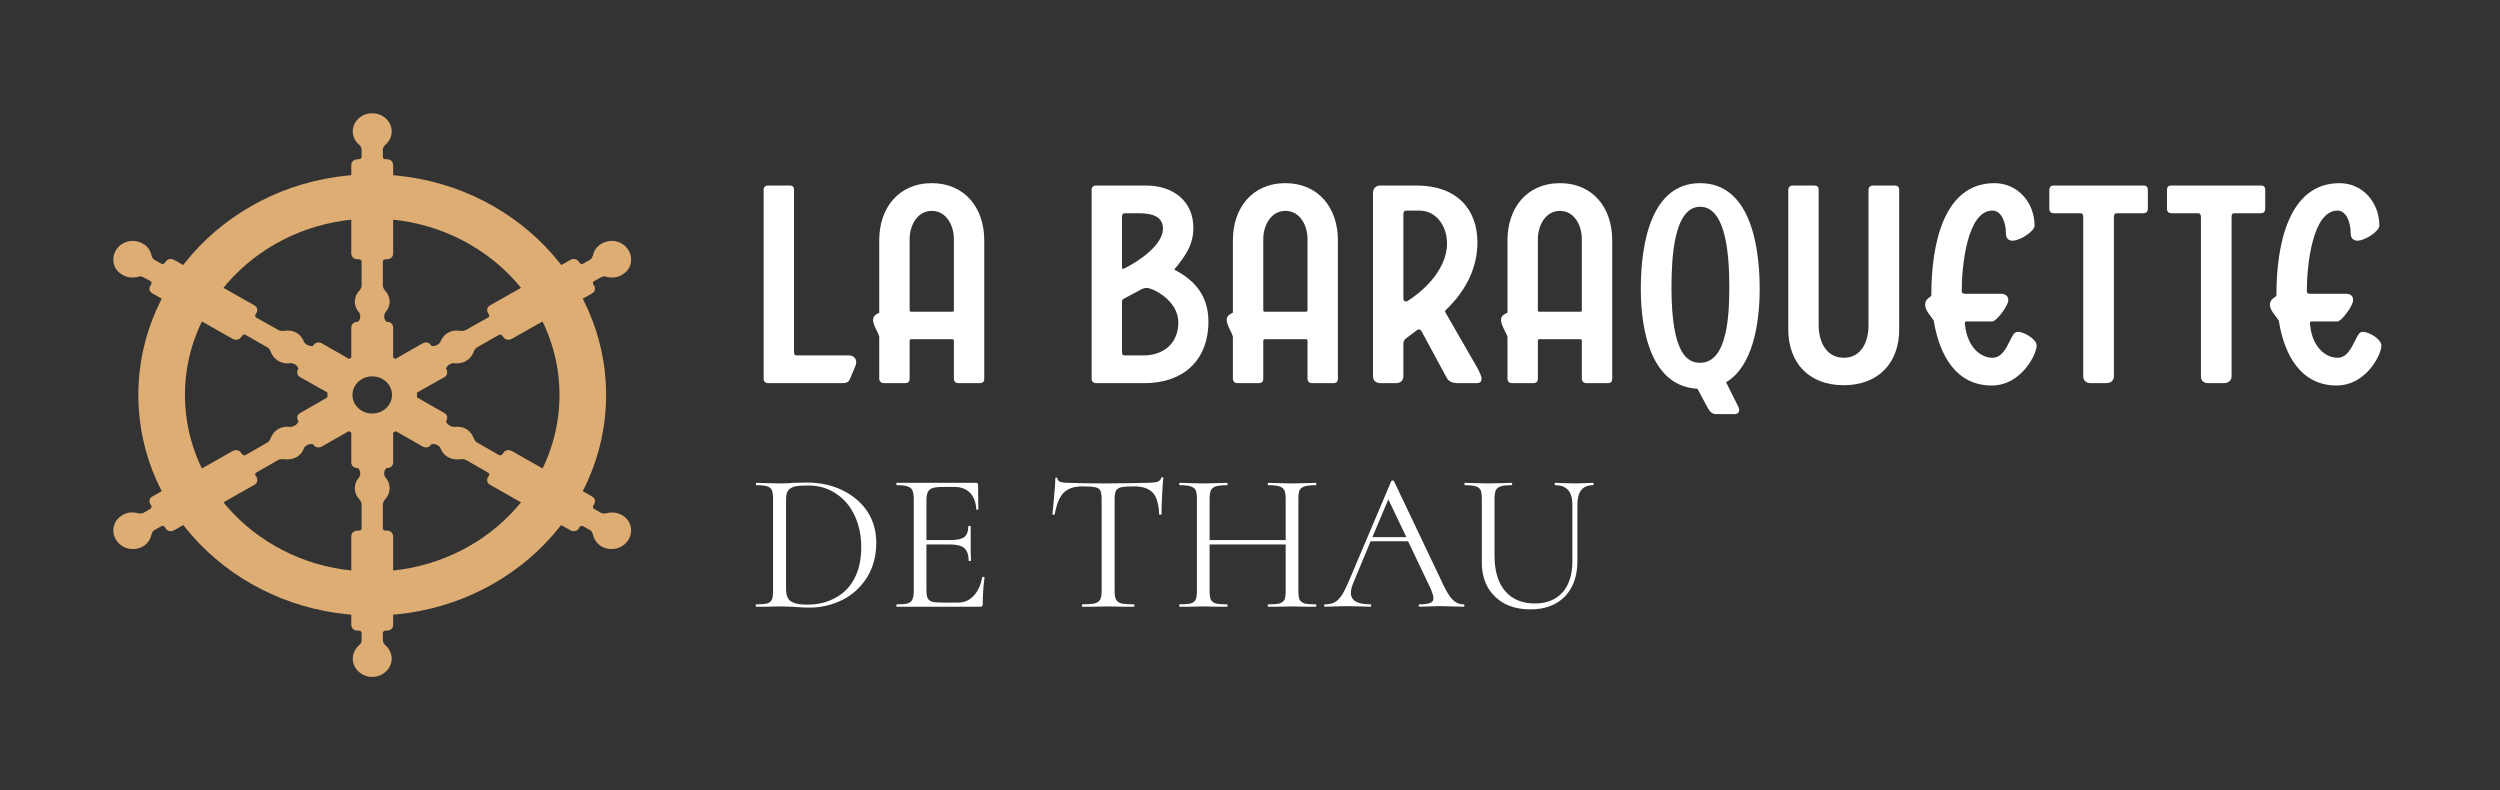 <svg xmlns="http://www.w3.org/2000/svg" version="1.1" viewBox="0 0 8.476 2.679">
    <rect x="0" y="0" width="8.476" height="2.679" fill="#333333" stroke="none"/>
    <g transform="matrix(1,0,0,1,2.54,0.621)">
        <g>
            <path d=" M 0.152 0.024 C 0.152 0.012 0.148 0.008 0.135 0.008 L 0.065 0.008 C 0.054 0.008 0.049 0.013 0.049 0.024 L 0.049 0.662 C 0.049 0.672 0.054 0.678 0.065 0.678 L 0.315 0.678 C 0.333 0.678 0.338 0.673 0.343 0.661 L 0.36 0.62 C 0.362 0.615 0.363 0.61 0.363 0.608 C 0.363 0.593 0.353 0.584 0.338 0.584 L 0.161 0.584 C 0.155 0.584 0.152 0.581 0.152 0.572 M 0.694 0.43 C 0.694 0.434 0.693 0.436 0.688 0.436 L 0.551 0.436 C 0.545 0.436 0.544 0.434 0.544 0.43 L 0.544 0.189 C 0.544 0.145 0.569 0.094 0.619 0.094 C 0.669 0.094 0.694 0.144 0.694 0.189 M 0.694 0.662 C 0.694 0.672 0.699 0.678 0.71 0.678 L 0.78 0.678 C 0.793 0.678 0.797 0.673 0.797 0.662 L 0.797 0.193 C 0.797 0.084 0.731 -1.1102230246251565e-16 0.619 -1.1102230246251565e-16 C 0.506 -1.1102230246251565e-16 0.441 0.085 0.441 0.193 L 0.441 0.439 C 0.437 0.442 0.42 0.447 0.42 0.463 C 0.42 0.476 0.428 0.491 0.435 0.505 C 0.438 0.511 0.441 0.519 0.441 0.521 L 0.441 0.662 C 0.441 0.672 0.447 0.678 0.457 0.678 L 0.527 0.678 C 0.54 0.678 0.544 0.673 0.544 0.662 L 0.544 0.535 C 0.544 0.531 0.545 0.529 0.551 0.529 L 0.688 0.529 C 0.693 0.529 0.694 0.531 0.694 0.535 M 1.264 0.403 C 1.264 0.399 1.265 0.395 1.268 0.393 L 1.326 0.362 C 1.331 0.359 1.34 0.355 1.347 0.355 C 1.369 0.355 1.455 0.398 1.455 0.472 C 1.455 0.543 1.405 0.584 1.337 0.584 L 1.273 0.584 C 1.267 0.584 1.264 0.581 1.264 0.572 M 1.322 0.102 C 1.364 0.102 1.403 0.112 1.403 0.154 C 1.403 0.209 1.322 0.265 1.27 0.29 C 1.268 0.291 1.264 0.291 1.264 0.286 L 1.264 0.115 C 1.264 0.106 1.267 0.102 1.273 0.102 M 1.177 0.008 C 1.166 0.008 1.161 0.013 1.161 0.024 L 1.161 0.662 C 1.161 0.672 1.166 0.678 1.177 0.678 L 1.341 0.678 C 1.469 0.678 1.557 0.603 1.557 0.469 C 1.557 0.386 1.515 0.331 1.441 0.293 C 1.473 0.254 1.506 0.213 1.506 0.152 C 1.506 0.06 1.437 0.008 1.345 0.008 M 1.893 0.43 C 1.893 0.434 1.892 0.436 1.887 0.436 L 1.75 0.436 C 1.744 0.436 1.743 0.434 1.743 0.43 L 1.743 0.189 C 1.743 0.145 1.768 0.094 1.818 0.094 C 1.868 0.094 1.893 0.144 1.893 0.189 M 1.893 0.662 C 1.893 0.672 1.898 0.678 1.909 0.678 L 1.979 0.678 C 1.992 0.678 1.996 0.673 1.996 0.662 L 1.996 0.193 C 1.996 0.084 1.93 -1.1102230246251565e-16 1.818 -1.1102230246251565e-16 C 1.705 -1.1102230246251565e-16 1.64 0.085 1.64 0.193 L 1.64 0.439 C 1.636 0.442 1.619 0.447 1.619 0.463 C 1.619 0.476 1.627 0.491 1.634 0.505 C 1.637 0.511 1.64 0.519 1.64 0.521 L 1.64 0.662 C 1.64 0.672 1.646 0.678 1.656 0.678 L 1.726 0.678 C 1.739 0.678 1.743 0.673 1.743 0.662 L 1.743 0.535 C 1.743 0.531 1.744 0.529 1.75 0.529 L 1.887 0.529 C 1.892 0.529 1.893 0.531 1.893 0.535 M 2.115 0.655 C 2.115 0.669 2.125 0.678 2.14 0.678 L 2.193 0.678 C 2.212 0.678 2.218 0.665 2.218 0.655 L 2.218 0.543 C 2.218 0.537 2.221 0.531 2.226 0.527 L 2.266 0.497 C 2.269 0.495 2.275 0.495 2.279 0.501 L 2.365 0.66 C 2.372 0.673 2.385 0.677 2.399 0.678 L 2.466 0.678 C 2.478 0.678 2.483 0.673 2.483 0.663 C 2.483 0.654 2.476 0.64 2.468 0.625 L 2.361 0.439 C 2.359 0.436 2.359 0.433 2.361 0.431 C 2.426 0.369 2.469 0.292 2.469 0.201 C 2.469 0.087 2.398 0.008 2.263 0.008 L 2.14 0.008 C 2.125 0.008 2.115 0.018 2.115 0.032 M 2.218 0.106 C 2.218 0.097 2.221 0.093 2.227 0.093 L 2.272 0.093 C 2.33 0.093 2.366 0.146 2.366 0.204 C 2.366 0.302 2.27 0.376 2.233 0.399 C 2.23 0.401 2.227 0.401 2.225 0.401 C 2.221 0.401 2.218 0.397 2.218 0.389 M 2.823 0.43 C 2.823 0.434 2.822 0.436 2.817 0.436 L 2.68 0.436 C 2.675 0.436 2.674 0.434 2.674 0.43 L 2.674 0.189 C 2.674 0.145 2.699 0.094 2.749 0.094 C 2.798 0.094 2.823 0.144 2.823 0.189 M 2.823 0.662 C 2.823 0.672 2.829 0.678 2.839 0.678 L 2.91 0.678 C 2.922 0.678 2.926 0.673 2.926 0.662 L 2.926 0.193 C 2.926 0.084 2.861 -1.1102230246251565e-16 2.749 -1.1102230246251565e-16 C 2.636 -1.1102230246251565e-16 2.571 0.085 2.571 0.193 L 2.571 0.439 C 2.566 0.442 2.549 0.447 2.549 0.463 C 2.549 0.476 2.557 0.491 2.564 0.505 C 2.567 0.511 2.571 0.519 2.571 0.521 L 2.571 0.662 C 2.571 0.672 2.576 0.678 2.587 0.678 L 2.657 0.678 C 2.669 0.678 2.674 0.673 2.674 0.662 L 2.674 0.535 C 2.674 0.531 2.675 0.529 2.68 0.529 L 2.817 0.529 C 2.822 0.529 2.823 0.531 2.823 0.535 M 3.426 0.358 C 3.426 0.196 3.387 -1.1102230246251565e-16 3.224 -1.1102230246251565e-16 C 3.062 -1.1102230246251565e-16 3.023 0.195 3.023 0.358 C 3.023 0.516 3.065 0.689 3.215 0.697 L 3.25 0.762 C 3.256 0.773 3.264 0.783 3.278 0.783 L 3.342 0.783 C 3.355 0.783 3.361 0.771 3.353 0.757 L 3.312 0.675 C 3.4 0.623 3.426 0.484 3.426 0.358 M 3.224 0.08 C 3.316 0.08 3.323 0.259 3.323 0.354 C 3.323 0.45 3.316 0.609 3.224 0.609 C 3.183 0.609 3.127 0.583 3.127 0.354 C 3.127 0.258 3.134 0.08 3.224 0.08 M 3.899 0.024 C 3.899 0.012 3.894 0.008 3.882 0.008 L 3.811 0.008 C 3.801 0.008 3.795 0.013 3.795 0.024 L 3.795 0.482 C 3.795 0.539 3.77 0.592 3.711 0.592 C 3.653 0.592 3.626 0.539 3.626 0.482 L 3.626 0.024 C 3.626 0.012 3.622 0.008 3.61 0.008 L 3.539 0.008 C 3.529 0.008 3.523 0.013 3.523 0.024 L 3.523 0.496 C 3.523 0.608 3.592 0.685 3.711 0.685 C 3.83 0.685 3.899 0.608 3.899 0.496 M 4.213 0.686 C 4.313 0.686 4.365 0.58 4.365 0.551 C 4.365 0.528 4.321 0.504 4.302 0.504 C 4.288 0.504 4.283 0.518 4.274 0.535 C 4.262 0.559 4.247 0.592 4.215 0.592 C 4.178 0.592 4.131 0.56 4.122 0.48 C 4.121 0.472 4.122 0.469 4.126 0.469 L 4.214 0.469 C 4.229 0.469 4.269 0.415 4.269 0.397 C 4.269 0.391 4.267 0.375 4.243 0.375 L 4.122 0.375 C 4.115 0.375 4.111 0.372 4.111 0.366 C 4.111 0.279 4.13 0.093 4.215 0.093 C 4.245 0.093 4.261 0.131 4.261 0.172 C 4.261 0.188 4.271 0.195 4.283 0.195 C 4.309 0.195 4.358 0.163 4.358 0.144 C 4.358 0.067 4.302 -1.1102230246251565e-16 4.222 -1.1102230246251565e-16 C 4.05 -1.1102230246251565e-16 4.008 0.206 4.008 0.378 C 4.008 0.382 4.007 0.383 4.006 0.384 C 3.997 0.39 3.987 0.397 3.987 0.412 C 3.987 0.432 4.005 0.448 4.016 0.466 C 4.036 0.586 4.093 0.686 4.213 0.686 M 4.726 0.102 C 4.737 0.102 4.742 0.097 4.742 0.086 L 4.742 0.025 C 4.742 0.012 4.737 0.008 4.726 0.008 L 4.424 0.008 C 4.413 0.008 4.408 0.012 4.408 0.025 L 4.408 0.086 C 4.408 0.097 4.414 0.102 4.424 0.102 L 4.514 0.102 C 4.52 0.102 4.523 0.106 4.523 0.115 L 4.523 0.655 C 4.523 0.669 4.533 0.678 4.548 0.678 L 4.601 0.678 C 4.621 0.678 4.627 0.665 4.627 0.655 L 4.627 0.115 C 4.627 0.106 4.63 0.102 4.636 0.102 M 5.124 0.102 C 5.135 0.102 5.14 0.097 5.14 0.086 L 5.14 0.025 C 5.14 0.012 5.136 0.008 5.124 0.008 L 4.823 0.008 C 4.811 0.008 4.807 0.012 4.807 0.025 L 4.807 0.086 C 4.807 0.097 4.812 0.102 4.823 0.102 L 4.913 0.102 C 4.919 0.102 4.922 0.106 4.922 0.115 L 4.922 0.655 C 4.922 0.669 4.931 0.678 4.946 0.678 L 5 0.678 C 5.019 0.678 5.026 0.665 5.026 0.655 L 5.026 0.115 C 5.026 0.106 5.028 0.102 5.035 0.102 M 5.382 0.686 C 5.483 0.686 5.534 0.58 5.534 0.551 C 5.534 0.528 5.491 0.504 5.471 0.504 C 5.458 0.504 5.453 0.518 5.444 0.535 C 5.432 0.559 5.417 0.592 5.385 0.592 C 5.348 0.592 5.3 0.56 5.292 0.48 C 5.291 0.472 5.292 0.469 5.296 0.469 L 5.384 0.469 C 5.399 0.469 5.438 0.415 5.438 0.397 C 5.438 0.391 5.437 0.375 5.413 0.375 L 5.292 0.375 C 5.284 0.375 5.281 0.372 5.281 0.366 C 5.281 0.279 5.3 0.093 5.385 0.093 C 5.414 0.093 5.43 0.131 5.43 0.172 C 5.43 0.188 5.441 0.195 5.453 0.195 C 5.478 0.195 5.527 0.163 5.527 0.144 C 5.527 0.067 5.472 -1.1102230246251565e-16 5.392 -1.1102230246251565e-16 C 5.22 -1.1102230246251565e-16 5.178 0.206 5.178 0.378 C 5.178 0.382 5.177 0.383 5.176 0.384 C 5.167 0.39 5.156 0.397 5.156 0.412 C 5.156 0.432 5.175 0.448 5.186 0.466 C 5.205 0.586 5.263 0.686 5.382 0.686"
                  fill="#FFFFFF" fill-rule="nonzero" />
            <path d=" M 0.159 1.437 Q 0.149 1.436 0.135 1.436 Q 0.12 1.435 0.103 1.435 L 0.057 1.436 Q 0.045 1.436 0.024 1.436 Q 0.022 1.436 0.022 1.432 Q 0.022 1.428 0.024 1.428 Q 0.049 1.428 0.061 1.425 Q 0.073 1.421 0.077 1.412 Q 0.081 1.402 0.081 1.382 L 0.081 1.071 Q 0.081 1.051 0.077 1.041 Q 0.073 1.032 0.061 1.028 Q 0.05 1.024 0.024 1.024 Q 0.023 1.024 0.023 1.02 Q 0.023 1.016 0.024 1.016 L 0.058 1.017 Q 0.086 1.018 0.103 1.018 Q 0.128 1.018 0.153 1.016 Q 0.183 1.015 0.194 1.015 Q 0.264 1.015 0.318 1.042 Q 0.372 1.069 0.402 1.115 Q 0.431 1.161 0.431 1.219 Q 0.431 1.284 0.401 1.334 Q 0.37 1.385 0.318 1.412 Q 0.265 1.439 0.204 1.439 Q 0.184 1.439 0.159 1.437 M 0.292 1.406 Q 0.334 1.384 0.357 1.34 Q 0.38 1.296 0.38 1.234 Q 0.38 1.176 0.358 1.128 Q 0.336 1.08 0.295 1.053 Q 0.254 1.025 0.2 1.025 Q 0.171 1.025 0.156 1.028 Q 0.14 1.032 0.132 1.042 Q 0.125 1.052 0.125 1.072 L 0.125 1.374 Q 0.125 1.395 0.131 1.406 Q 0.136 1.417 0.152 1.423 Q 0.168 1.429 0.197 1.429 Q 0.251 1.429 0.292 1.406 M 0.793 1.335 Q 0.795 1.335 0.797 1.335 Q 0.798 1.336 0.798 1.337 Q 0.792 1.38 0.792 1.426 Q 0.792 1.432 0.79 1.434 Q 0.788 1.436 0.782 1.436 L 0.5 1.436 Q 0.499 1.436 0.499 1.432 Q 0.499 1.428 0.5 1.428 Q 0.525 1.428 0.537 1.425 Q 0.549 1.421 0.553 1.412 Q 0.558 1.402 0.558 1.382 L 0.558 1.071 Q 0.558 1.051 0.553 1.041 Q 0.549 1.032 0.537 1.028 Q 0.525 1.024 0.5 1.024 Q 0.499 1.024 0.499 1.02 Q 0.499 1.016 0.5 1.016 L 0.77 1.016 Q 0.776 1.016 0.776 1.022 L 0.777 1.105 Q 0.777 1.107 0.774 1.107 Q 0.771 1.108 0.77 1.106 Q 0.768 1.07 0.749 1.05 Q 0.729 1.03 0.697 1.03 L 0.656 1.03 Q 0.632 1.03 0.621 1.034 Q 0.61 1.038 0.606 1.047 Q 0.601 1.056 0.601 1.074 L 0.601 1.21 L 0.683 1.21 Q 0.716 1.21 0.729 1.2 Q 0.743 1.189 0.743 1.163 Q 0.743 1.162 0.747 1.162 Q 0.751 1.162 0.751 1.163 L 0.751 1.218 Q 0.751 1.237 0.751 1.247 L 0.752 1.28 Q 0.752 1.281 0.748 1.281 Q 0.744 1.281 0.744 1.28 Q 0.744 1.25 0.729 1.237 Q 0.715 1.225 0.681 1.225 L 0.601 1.225 L 0.601 1.379 Q 0.601 1.398 0.605 1.407 Q 0.609 1.415 0.62 1.419 Q 0.631 1.422 0.654 1.422 L 0.708 1.422 Q 0.74 1.422 0.761 1.399 Q 0.783 1.376 0.79 1.336 Q 0.79 1.335 0.793 1.335 M 1.066 1.05 Q 1.045 1.071 1.036 1.123 Q 1.036 1.124 1.032 1.124 Q 1.028 1.124 1.028 1.123 Q 1.031 1.099 1.034 1.06 Q 1.038 1.021 1.038 1.001 Q 1.038 0.998 1.041 0.998 Q 1.045 0.998 1.045 1.001 Q 1.045 1.016 1.081 1.016 Q 1.138 1.018 1.216 1.018 Q 1.256 1.018 1.3 1.017 L 1.346 1.016 Q 1.37 1.016 1.382 1.013 Q 1.394 1.01 1.397 0.999 Q 1.398 0.997 1.401 0.997 Q 1.404 0.997 1.404 0.999 Q 1.402 1.019 1.4 1.059 Q 1.398 1.098 1.398 1.123 Q 1.398 1.124 1.394 1.124 Q 1.39 1.124 1.39 1.123 Q 1.388 1.071 1.369 1.05 Q 1.349 1.028 1.304 1.028 Q 1.274 1.028 1.261 1.031 Q 1.249 1.034 1.244 1.042 Q 1.239 1.051 1.239 1.072 L 1.239 1.382 Q 1.239 1.403 1.244 1.412 Q 1.249 1.421 1.262 1.425 Q 1.275 1.428 1.304 1.428 Q 1.306 1.428 1.306 1.432 Q 1.306 1.436 1.304 1.436 Q 1.282 1.436 1.269 1.436 L 1.216 1.435 L 1.166 1.436 Q 1.152 1.436 1.129 1.436 Q 1.128 1.436 1.128 1.432 Q 1.128 1.428 1.129 1.428 Q 1.158 1.428 1.171 1.425 Q 1.185 1.421 1.19 1.412 Q 1.195 1.402 1.195 1.382 L 1.195 1.071 Q 1.195 1.05 1.19 1.041 Q 1.185 1.033 1.173 1.031 Q 1.16 1.028 1.13 1.028 Q 1.087 1.028 1.066 1.05 M 1.923 1.432 Q 1.923 1.436 1.921 1.436 Q 1.9 1.436 1.888 1.436 L 1.841 1.435 L 1.792 1.436 Q 1.78 1.436 1.76 1.436 Q 1.758 1.436 1.758 1.432 Q 1.758 1.428 1.76 1.428 Q 1.786 1.428 1.798 1.425 Q 1.81 1.421 1.815 1.412 Q 1.819 1.402 1.819 1.382 L 1.819 1.225 L 1.561 1.225 L 1.561 1.382 Q 1.561 1.402 1.565 1.412 Q 1.57 1.421 1.582 1.425 Q 1.594 1.428 1.62 1.428 Q 1.622 1.428 1.622 1.432 Q 1.622 1.436 1.62 1.436 Q 1.599 1.436 1.587 1.436 L 1.539 1.435 L 1.492 1.436 Q 1.48 1.436 1.459 1.436 Q 1.458 1.436 1.458 1.432 Q 1.458 1.428 1.459 1.428 Q 1.484 1.428 1.497 1.425 Q 1.509 1.421 1.514 1.412 Q 1.518 1.402 1.518 1.382 L 1.518 1.071 Q 1.518 1.051 1.514 1.041 Q 1.509 1.032 1.497 1.028 Q 1.485 1.024 1.46 1.024 Q 1.458 1.024 1.458 1.02 Q 1.458 1.016 1.46 1.016 L 1.494 1.017 Q 1.522 1.018 1.539 1.018 Q 1.558 1.018 1.588 1.017 L 1.62 1.016 Q 1.622 1.016 1.622 1.02 Q 1.622 1.024 1.62 1.024 Q 1.595 1.024 1.582 1.028 Q 1.57 1.032 1.565 1.042 Q 1.561 1.052 1.561 1.072 L 1.561 1.21 L 1.819 1.21 L 1.819 1.072 Q 1.819 1.052 1.815 1.042 Q 1.81 1.032 1.798 1.028 Q 1.786 1.024 1.76 1.024 Q 1.758 1.024 1.758 1.02 Q 1.758 1.016 1.76 1.016 L 1.792 1.017 Q 1.822 1.018 1.841 1.018 Q 1.859 1.018 1.888 1.017 L 1.921 1.016 Q 1.923 1.016 1.923 1.02 Q 1.923 1.024 1.921 1.024 Q 1.895 1.024 1.883 1.028 Q 1.871 1.032 1.866 1.041 Q 1.862 1.051 1.862 1.071 L 1.862 1.382 Q 1.862 1.402 1.866 1.412 Q 1.871 1.421 1.883 1.425 Q 1.895 1.428 1.921 1.428 Q 1.923 1.428 1.923 1.432 M 2.425 1.432 Q 2.425 1.436 2.422 1.436 Q 2.409 1.436 2.382 1.435 Q 2.355 1.434 2.343 1.434 Q 2.328 1.434 2.306 1.435 Q 2.284 1.436 2.273 1.436 Q 2.27 1.436 2.27 1.432 Q 2.27 1.428 2.273 1.428 Q 2.298 1.428 2.309 1.423 Q 2.32 1.419 2.32 1.407 Q 2.32 1.398 2.312 1.378 L 2.234 1.214 L 2.107 1.214 L 2.05 1.351 Q 2.04 1.374 2.04 1.389 Q 2.04 1.428 2.106 1.428 Q 2.109 1.428 2.109 1.432 Q 2.109 1.436 2.106 1.436 Q 2.094 1.436 2.071 1.435 Q 2.046 1.434 2.027 1.434 Q 2.009 1.434 1.986 1.435 Q 1.966 1.436 1.953 1.436 Q 1.949 1.436 1.949 1.432 Q 1.949 1.428 1.953 1.428 Q 1.972 1.428 1.985 1.421 Q 1.998 1.414 2.01 1.396 Q 2.021 1.378 2.035 1.345 L 2.177 1.01 Q 2.179 1.008 2.182 1.008 Q 2.185 1.008 2.186 1.01 L 2.345 1.344 Q 2.367 1.394 2.384 1.411 Q 2.4 1.428 2.422 1.428 Q 2.425 1.428 2.425 1.432 M 2.113 1.2 L 2.228 1.2 L 2.167 1.072 L 2.113 1.2 M 2.733 1.024 Q 2.731 1.024 2.731 1.02 Q 2.731 1.016 2.733 1.016 L 2.762 1.017 Q 2.786 1.018 2.8 1.018 Q 2.812 1.018 2.833 1.017 L 2.861 1.016 Q 2.863 1.016 2.863 1.02 Q 2.863 1.024 2.861 1.024 Q 2.808 1.024 2.808 1.09 L 2.808 1.281 Q 2.808 1.358 2.765 1.402 Q 2.722 1.445 2.649 1.445 Q 2.599 1.445 2.562 1.426 Q 2.525 1.406 2.504 1.37 Q 2.484 1.334 2.484 1.286 L 2.484 1.071 Q 2.484 1.051 2.48 1.041 Q 2.476 1.032 2.464 1.028 Q 2.452 1.024 2.427 1.024 Q 2.425 1.024 2.425 1.02 Q 2.425 1.016 2.427 1.016 L 2.46 1.017 Q 2.488 1.018 2.505 1.018 Q 2.524 1.018 2.552 1.017 L 2.584 1.016 Q 2.587 1.016 2.587 1.02 Q 2.587 1.024 2.584 1.024 Q 2.56 1.024 2.548 1.028 Q 2.535 1.032 2.531 1.042 Q 2.527 1.052 2.527 1.072 L 2.527 1.262 Q 2.527 1.341 2.563 1.383 Q 2.599 1.425 2.664 1.425 Q 2.724 1.425 2.758 1.387 Q 2.791 1.349 2.791 1.282 L 2.791 1.09 Q 2.791 1.024 2.733 1.024"
                  fill="#FFFFFF" fill-rule="nonzero" />
        </g>
        <g clip-path="url(#SvgjsClipPath1001)">
            <g clip-path="url(#ac0adee60-19c3-4d9b-8981-bc271a09e16af7cea715-1c3e-44d1-bf44-c293a7d5da7a)">
                <path d=" M -0.485 0.718 C -0.485 0.305 -0.84 -0.03 -1.278 -0.03 C -1.716 -0.03 -2.071 0.305 -2.071 0.718 C -2.071 1.131 -1.716 1.466 -1.278 1.466 C -0.84 1.466 -0.485 1.131 -0.485 0.718 M -0.643 0.718 C -0.643 1.049 -0.927 1.317 -1.278 1.317 C -1.629 1.317 -1.913 1.049 -1.913 0.718 C -1.913 0.388 -1.629 0.12 -1.278 0.12 C -0.927 0.12 -0.643 0.388 -0.643 0.718"
                      fill="#dead73" transform="matrix(1,0,0,1,0,0)" fill-rule="nonzero" />
            </g>
            <g clip-path="url(#ac0adee60-19c3-4d9b-8981-bc271a09e16af7cea715-1c3e-44d1-bf44-c293a7d5da7a)">
                <path d=" M -1.126 0.718 C -1.126 0.639 -1.194 0.575 -1.278 0.575 C -1.362 0.575 -1.43 0.639 -1.43 0.718 C -1.43 0.798 -1.362 0.862 -1.278 0.862 C -1.194 0.862 -1.126 0.798 -1.126 0.718 M -1.211 0.718 C -1.211 0.753 -1.241 0.781 -1.278 0.781 C -1.315 0.781 -1.345 0.753 -1.345 0.718 C -1.345 0.683 -1.315 0.655 -1.278 0.655 C -1.241 0.655 -1.211 0.683 -1.211 0.718"
                      fill="#dead73" transform="matrix(1,0,0,1,0,0)" fill-rule="nonzero" />
            </g>
            <g clip-path="url(#ac0adee60-19c3-4d9b-8981-bc271a09e16af7cea715-1c3e-44d1-bf44-c293a7d5da7a)">
                <path d=" M -1.23 0.47 C -1.244 0.456 -1.234 0.439 -1.234 0.439 L -1.234 0.439 C -1.225 0.429 -1.219 0.416 -1.219 0.402 C -1.219 0.388 -1.224 0.375 -1.234 0.365 L -1.234 0.365 C -1.238 0.36 -1.241 0.355 -1.242 0.348 L -1.242 0.348 L -1.242 0.266 L -1.242 0.265 C -1.241 0.258 -1.232 0.258 -1.232 0.258 L -1.228 0.258 C -1.228 0.258 -1.207 0.258 -1.207 0.238 L -1.207 -0.061 C -1.207 -0.061 -1.207 -0.081 -1.228 -0.081 L -1.232 -0.081 C -1.232 -0.081 -1.242 -0.081 -1.242 -0.089 L -1.242 -0.114 L -1.242 -0.114 C -1.242 -0.114 -1.242 -0.122 -1.235 -0.129 L -1.235 -0.129 C -1.221 -0.14 -1.212 -0.157 -1.212 -0.175 C -1.212 -0.21 -1.242 -0.237 -1.278 -0.237 C -1.314 -0.237 -1.344 -0.21 -1.344 -0.175 C -1.344 -0.157 -1.335 -0.14 -1.321 -0.129 L -1.321 -0.129 C -1.317 -0.125 -1.315 -0.12 -1.314 -0.115 L -1.314 -0.089 C -1.315 -0.081 -1.324 -0.081 -1.324 -0.081 L -1.328 -0.081 C -1.328 -0.081 -1.349 -0.081 -1.349 -0.061 L -1.349 0.238 C -1.349 0.238 -1.349 0.258 -1.328 0.258 L -1.324 0.258 C -1.324 0.258 -1.315 0.258 -1.314 0.265 L -1.314 0.348 C -1.314 0.348 -1.315 0.358 -1.322 0.365 L -1.322 0.365 C -1.332 0.375 -1.337 0.388 -1.337 0.402 C -1.337 0.416 -1.331 0.429 -1.322 0.439 L -1.322 0.439 C -1.322 0.439 -1.312 0.456 -1.326 0.47 L -1.328 0.47 C -1.328 0.47 -1.349 0.47 -1.349 0.49 L -1.349 0.606 C -1.349 0.606 -1.349 0.625 -1.328 0.625 L -1.228 0.625 C -1.228 0.625 -1.207 0.625 -1.207 0.606 L -1.207 0.49 C -1.207 0.49 -1.207 0.47 -1.228 0.47 Z"
                      fill="#dead73" transform="matrix(1,0,0,1,0,0)" fill-rule="nonzero" />
            </g>
            <g clip-path="url(#ac0adee60-19c3-4d9b-8981-bc271a09e16af7cea715-1c3e-44d1-bf44-c293a7d5da7a)">
                <path d=" M -1.326 0.966 C -1.312 0.98 -1.322 0.997 -1.322 0.997 L -1.322 0.997 C -1.332 1.007 -1.337 1.021 -1.337 1.035 C -1.337 1.048 -1.332 1.061 -1.322 1.071 L -1.322 1.071 C -1.318 1.076 -1.315 1.082 -1.314 1.088 L -1.314 1.088 L -1.314 1.171 L -1.314 1.171 C -1.315 1.179 -1.324 1.178 -1.324 1.178 L -1.328 1.178 C -1.328 1.178 -1.349 1.178 -1.349 1.198 L -1.349 1.497 C -1.349 1.497 -1.349 1.517 -1.328 1.517 L -1.324 1.517 C -1.324 1.517 -1.314 1.517 -1.314 1.525 L -1.314 1.551 L -1.314 1.551 C -1.314 1.551 -1.314 1.559 -1.321 1.565 L -1.321 1.565 C -1.335 1.577 -1.344 1.594 -1.344 1.612 C -1.344 1.646 -1.314 1.674 -1.278 1.674 C -1.242 1.674 -1.212 1.646 -1.212 1.612 C -1.212 1.594 -1.221 1.577 -1.235 1.565 L -1.235 1.565 C -1.239 1.561 -1.241 1.556 -1.242 1.551 L -1.242 1.525 C -1.241 1.517 -1.232 1.517 -1.232 1.517 L -1.228 1.517 C -1.228 1.517 -1.207 1.517 -1.207 1.497 L -1.207 1.198 C -1.207 1.198 -1.207 1.178 -1.228 1.178 L -1.232 1.178 C -1.232 1.178 -1.241 1.179 -1.242 1.171 L -1.242 1.088 C -1.242 1.088 -1.241 1.079 -1.234 1.071 L -1.234 1.071 C -1.224 1.061 -1.219 1.048 -1.219 1.035 C -1.219 1.021 -1.224 1.007 -1.234 0.997 L -1.234 0.997 C -1.234 0.997 -1.244 0.98 -1.23 0.966 L -1.228 0.966 C -1.228 0.966 -1.207 0.966 -1.207 0.947 L -1.207 0.831 C -1.207 0.831 -1.207 0.811 -1.228 0.811 L -1.328 0.811 C -1.328 0.811 -1.349 0.811 -1.349 0.831 L -1.349 0.947 C -1.349 0.947 -1.349 0.966 -1.328 0.966 Z"
                      fill="#dead73" transform="matrix(1,0,0,1,0,0)" fill-rule="nonzero" />
            </g>
            <g clip-path="url(#ac0adee60-19c3-4d9b-8981-bc271a09e16af7cea715-1c3e-44d1-bf44-c293a7d5da7a)">
                <path d=" M -1.479 0.552 C -1.498 0.555 -1.509 0.539 -1.509 0.539 L -1.509 0.539 C -1.513 0.526 -1.523 0.514 -1.535 0.507 C -1.548 0.5 -1.562 0.498 -1.576 0.501 L -1.576 0.5 C -1.587 0.503 -1.596 0.498 -1.596 0.498 L -1.671 0.456 L -1.671 0.456 C -1.678 0.451 -1.673 0.444 -1.673 0.444 L -1.671 0.441 C -1.671 0.441 -1.66 0.424 -1.678 0.414 L -1.95 0.26 C -1.95 0.26 -1.968 0.25 -1.979 0.267 L -1.98 0.269 C -1.98 0.269 -1.986 0.277 -1.993 0.273 L -2.016 0.26 L -2.016 0.26 C -2.016 0.26 -2.024 0.256 -2.025 0.247 L -2.026 0.247 C -2.029 0.229 -2.04 0.213 -2.056 0.205 C -2.087 0.187 -2.127 0.196 -2.146 0.226 C -2.155 0.24 -2.158 0.257 -2.154 0.274 C -2.15 0.29 -2.139 0.303 -2.124 0.311 C -2.108 0.321 -2.088 0.322 -2.07 0.317 L -2.07 0.317 C -2.065 0.315 -2.059 0.316 -2.054 0.319 L -2.03 0.332 C -2.023 0.336 -2.028 0.344 -2.028 0.344 L -2.03 0.347 C -2.03 0.347 -2.041 0.364 -2.023 0.374 L -1.751 0.528 C -1.751 0.528 -1.733 0.538 -1.722 0.521 L -1.72 0.519 C -1.72 0.519 -1.716 0.511 -1.708 0.514 L -1.633 0.557 C -1.633 0.557 -1.625 0.562 -1.622 0.572 L -1.622 0.572 C -1.617 0.585 -1.608 0.596 -1.596 0.603 C -1.583 0.61 -1.568 0.613 -1.554 0.61 L -1.554 0.61 C -1.554 0.61 -1.534 0.611 -1.528 0.629 L -1.529 0.63 C -1.529 0.63 -1.54 0.648 -1.522 0.658 L -1.417 0.717 C -1.417 0.717 -1.399 0.728 -1.388 0.71 L -1.337 0.63 C -1.337 0.63 -1.326 0.613 -1.344 0.603 L -1.449 0.543 C -1.449 0.543 -1.467 0.533 -1.478 0.55 Z"
                      fill="#dead73" transform="matrix(1,0,0,1,0,0)" fill-rule="nonzero" />
            </g>
            <g clip-path="url(#ac0adee60-19c3-4d9b-8981-bc271a09e16af7cea715-1c3e-44d1-bf44-c293a7d5da7a)">
                <path d=" M -1.077 0.885 C -1.058 0.881 -1.047 0.897 -1.047 0.897 L -1.047 0.897 C -1.043 0.911 -1.033 0.922 -1.021 0.929 C -1.008 0.936 -0.994 0.938 -0.98 0.936 L -0.98 0.936 C -0.969 0.934 -0.961 0.938 -0.961 0.938 L -0.886 0.981 L -0.885 0.981 C -0.878 0.986 -0.883 0.993 -0.883 0.993 L -0.885 0.995 C -0.885 0.995 -0.896 1.013 -0.878 1.023 L -0.606 1.177 C -0.606 1.177 -0.588 1.187 -0.577 1.17 L -0.576 1.167 C -0.576 1.167 -0.57 1.159 -0.563 1.163 L -0.54 1.176 L -0.54 1.176 C -0.54 1.176 -0.532 1.18 -0.531 1.189 L -0.53 1.189 C -0.527 1.207 -0.516 1.223 -0.5 1.232 C -0.469 1.249 -0.429 1.24 -0.41 1.21 C -0.401 1.196 -0.398 1.179 -0.402 1.163 C -0.406 1.147 -0.417 1.133 -0.432 1.125 C -0.448 1.116 -0.468 1.114 -0.486 1.12 L -0.486 1.119 C -0.491 1.121 -0.497 1.12 -0.502 1.118 L -0.526 1.104 C -0.533 1.1 -0.528 1.092 -0.528 1.092 L -0.526 1.089 C -0.526 1.089 -0.515 1.072 -0.533 1.062 L -0.805 0.908 C -0.805 0.908 -0.823 0.898 -0.834 0.915 L -0.836 0.918 C -0.836 0.918 -0.84 0.925 -0.848 0.922 L -0.923 0.879 C -0.923 0.879 -0.931 0.874 -0.934 0.864 L -0.934 0.864 C -0.939 0.851 -0.948 0.84 -0.96 0.833 C -0.973 0.826 -0.988 0.824 -1.002 0.827 L -1.002 0.826 C -1.002 0.826 -1.022 0.825 -1.028 0.807 L -1.027 0.806 C -1.027 0.806 -1.016 0.789 -1.034 0.779 L -1.139 0.719 C -1.139 0.719 -1.157 0.709 -1.168 0.726 L -1.219 0.806 C -1.219 0.806 -1.23 0.823 -1.212 0.833 L -1.107 0.893 C -1.107 0.893 -1.089 0.903 -1.078 0.886 Z"
                      fill="#dead73" transform="matrix(1,0,0,1,0,0)" fill-rule="nonzero" />
            </g>
            <g clip-path="url(#ac0adee60-19c3-4d9b-8981-bc271a09e16af7cea715-1c3e-44d1-bf44-c293a7d5da7a)">
                <path d=" M -1.077 0.552 C -1.058 0.555 -1.047 0.539 -1.047 0.539 L -1.047 0.539 C -1.043 0.526 -1.033 0.514 -1.021 0.507 C -1.008 0.5 -0.994 0.498 -0.98 0.501 L -0.98 0.5 C -0.973 0.502 -0.967 0.501 -0.961 0.498 L -0.886 0.456 L -0.885 0.456 C -0.878 0.451 -0.883 0.444 -0.883 0.444 L -0.885 0.441 C -0.885 0.441 -0.896 0.424 -0.878 0.414 L -0.606 0.26 C -0.606 0.26 -0.588 0.25 -0.577 0.267 L -0.576 0.269 C -0.576 0.269 -0.57 0.277 -0.563 0.273 L -0.54 0.26 L -0.54 0.26 C -0.54 0.26 -0.532 0.256 -0.531 0.247 L -0.53 0.247 C -0.527 0.23 -0.517 0.214 -0.5 0.205 C -0.469 0.187 -0.429 0.196 -0.41 0.226 C -0.401 0.24 -0.398 0.257 -0.402 0.274 C -0.406 0.29 -0.417 0.303 -0.432 0.311 C -0.448 0.321 -0.468 0.322 -0.486 0.317 L -0.486 0.317 C -0.491 0.315 -0.497 0.316 -0.502 0.319 L -0.526 0.332 C -0.533 0.336 -0.528 0.344 -0.528 0.344 L -0.526 0.347 C -0.526 0.347 -0.515 0.364 -0.533 0.374 L -0.805 0.528 C -0.805 0.528 -0.823 0.538 -0.834 0.521 L -0.836 0.519 C -0.836 0.519 -0.84 0.511 -0.848 0.514 L -0.923 0.557 C -0.923 0.557 -0.931 0.562 -0.934 0.572 L -0.934 0.572 C -0.939 0.585 -0.948 0.596 -0.96 0.603 C -0.973 0.61 -0.988 0.613 -1.002 0.61 L -1.002 0.61 C -1.002 0.61 -1.022 0.611 -1.028 0.629 L -1.027 0.63 C -1.027 0.63 -1.016 0.648 -1.034 0.658 L -1.139 0.717 C -1.139 0.717 -1.157 0.728 -1.168 0.71 L -1.219 0.63 C -1.219 0.63 -1.23 0.613 -1.212 0.603 L -1.107 0.543 C -1.107 0.543 -1.089 0.533 -1.078 0.55 Z"
                      fill="#dead73" transform="matrix(1,0,0,1,0,0)" fill-rule="nonzero" />
            </g>
            <g clip-path="url(#ac0adee60-19c3-4d9b-8981-bc271a09e16af7cea715-1c3e-44d1-bf44-c293a7d5da7a)">
                <path d=" M -1.479 0.885 C -1.498 0.881 -1.509 0.897 -1.509 0.897 L -1.509 0.897 C -1.513 0.911 -1.523 0.922 -1.535 0.929 C -1.548 0.936 -1.562 0.938 -1.576 0.936 L -1.576 0.936 C -1.587 0.934 -1.596 0.938 -1.596 0.938 L -1.671 0.981 L -1.671 0.981 C -1.678 0.986 -1.673 0.993 -1.673 0.993 L -1.671 0.995 C -1.671 0.995 -1.66 1.013 -1.678 1.023 L -1.95 1.177 C -1.95 1.177 -1.968 1.187 -1.979 1.17 L -1.98 1.167 C -1.98 1.167 -1.986 1.159 -1.993 1.163 L -2.016 1.176 L -2.016 1.176 C -2.016 1.176 -2.024 1.18 -2.025 1.189 L -2.026 1.189 C -2.029 1.207 -2.04 1.223 -2.056 1.232 C -2.087 1.249 -2.127 1.24 -2.146 1.21 C -2.155 1.196 -2.158 1.179 -2.154 1.163 C -2.15 1.147 -2.139 1.133 -2.124 1.125 C -2.107 1.115 -2.088 1.114 -2.07 1.12 L -2.07 1.119 C -2.065 1.121 -2.059 1.12 -2.054 1.118 L -2.03 1.104 C -2.023 1.1 -2.028 1.092 -2.028 1.092 L -2.03 1.089 C -2.03 1.089 -2.041 1.072 -2.023 1.062 L -1.751 0.908 C -1.751 0.908 -1.733 0.898 -1.722 0.915 L -1.72 0.918 C -1.72 0.918 -1.716 0.925 -1.708 0.922 L -1.633 0.879 C -1.633 0.879 -1.625 0.874 -1.622 0.864 L -1.622 0.864 C -1.617 0.851 -1.608 0.84 -1.596 0.833 C -1.583 0.826 -1.568 0.824 -1.554 0.827 L -1.554 0.826 C -1.554 0.826 -1.534 0.825 -1.528 0.807 L -1.529 0.806 C -1.529 0.806 -1.54 0.789 -1.522 0.779 L -1.417 0.719 C -1.417 0.719 -1.399 0.709 -1.388 0.726 L -1.337 0.806 C -1.337 0.806 -1.326 0.823 -1.344 0.833 L -1.449 0.893 C -1.449 0.893 -1.467 0.903 -1.478 0.886 Z"
                      fill="#dead73" transform="matrix(1,0,0,1,0,0)" fill-rule="nonzero" />
            </g>
        </g>
    </g>
    <defs>
        <clipPath id="SvgjsClipPath1001">
            <path d=" M -2.156 -0.237 h 1.756 v 1.911 h -1.756 Z" />
        </clipPath>
        <clipPath id="ac0adee60-19c3-4d9b-8981-bc271a09e16af7cea715-1c3e-44d1-bf44-c293a7d5da7a">
            <path d=" M -2.156 1.674 L -0.4 1.674 L -0.4 -0.237 L -2.156 -0.237 Z" />
        </clipPath>
    </defs>
</svg>